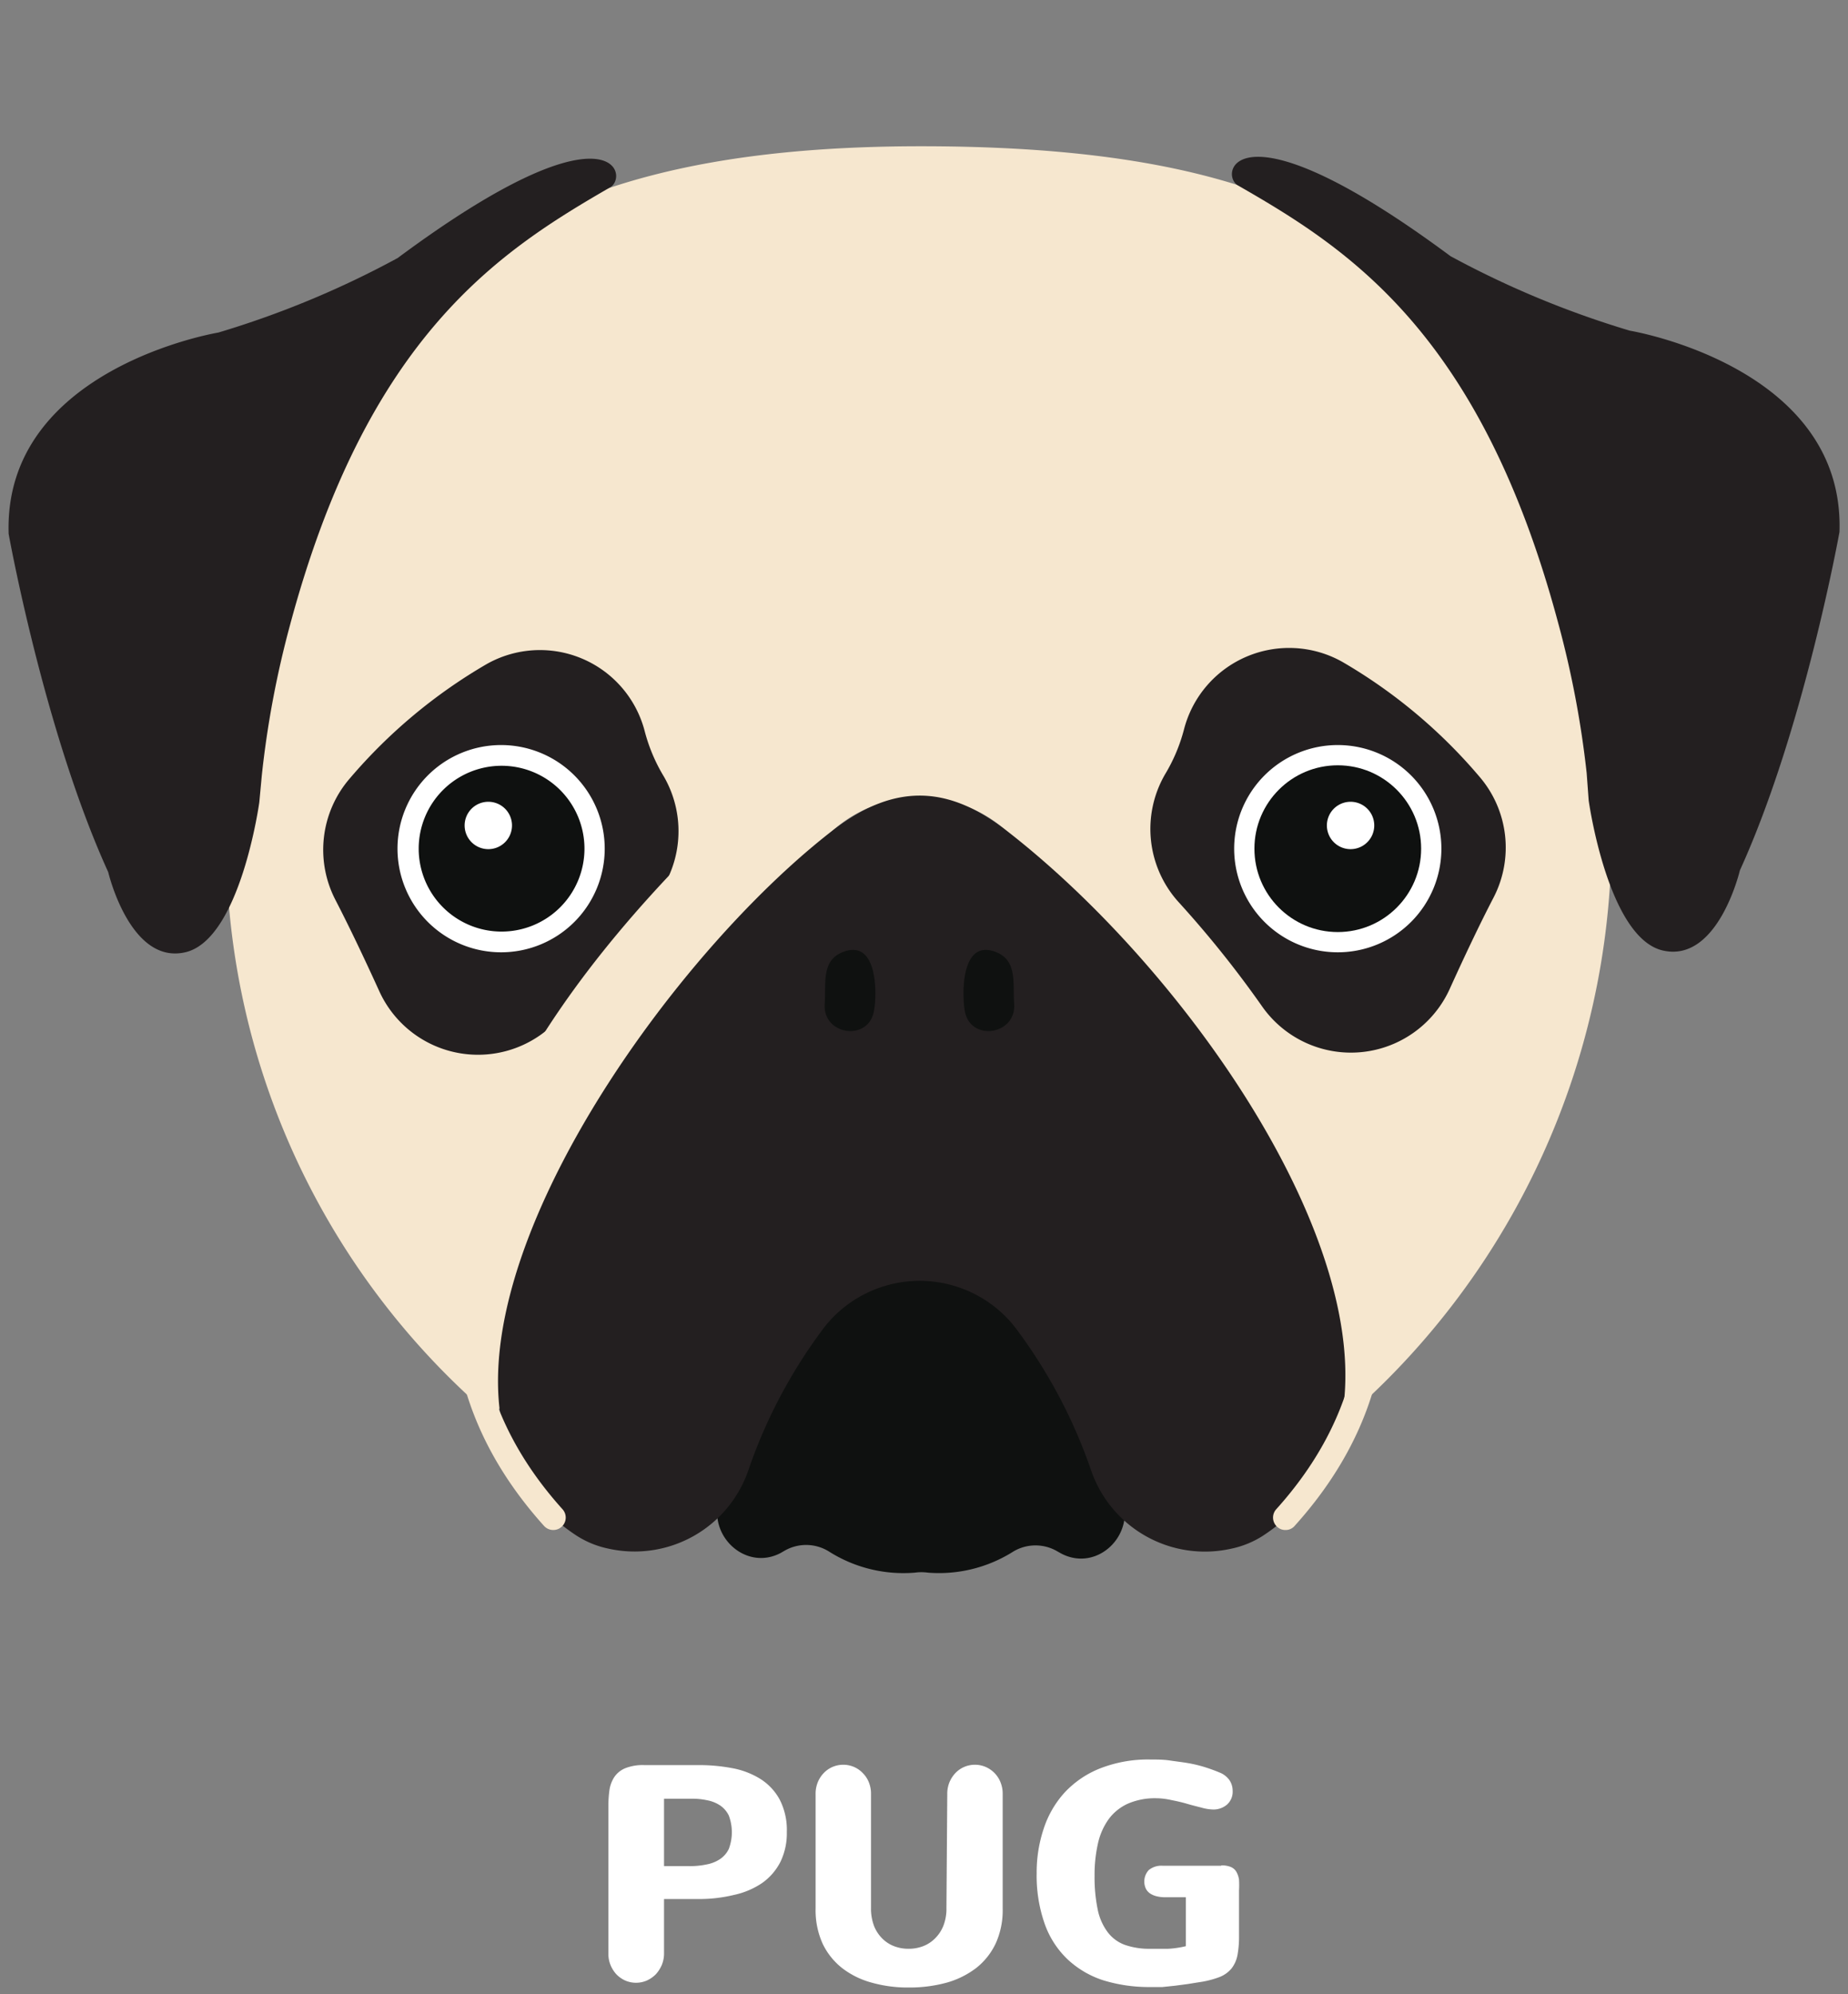 <svg xmlns="http://www.w3.org/2000/svg" viewBox="0 0 156.07 168.39"><rect x="0" y="0" width="156.07" height="168.39" fill="#808080" stroke="none"/><defs><style>.cls-1{isolation:isolate;}.cls-2{fill:#f6e7cf;}.cls-3{mix-blend-mode:multiply;}.cls-4{fill:#231f20;}.cls-5{fill:#0f1110;}.cls-6{fill:#fff;}.cls-7{fill:none;}</style></defs><title>pugIcon</title><g class="cls-1"><g id="Layer_2" data-name="Layer 2"><g id="Icon"><path class="cls-2" d="M77.78,12.35c38.19,0,48.45,12.86,55.84,40.44q.74,2.73,1.26,5.35a64.94,64.94,0,0,1-20.19,60.69l-.25.23a1,1,0,0,1-.61.23h0a.89.89,0,0,1-.89-.94C113.88,103,97.11,80.7,89.71,74.49c-1.63-1.37-3-2.67-4.26-3.9a11,11,0,0,0-15.61,0c-1.22,1.23-2.63,2.53-4.26,3.9C58.19,80.7,41.42,103,42.36,118.35a.9.9,0,0,1-.9.94h0a.93.93,0,0,1-.6-.23l-.94-.86A63.84,63.84,0,0,1,19.79,61.67a85.69,85.69,0,0,1,1.88-8.88C29.05,25.27,42.32,12.35,77.78,12.35Z"/><g class="cls-3"><path class="cls-2" d="M77.65,70.75a1,1,0,0,1-1.05-1V38.43a1,1,0,1,1,2.09,0V69.7A1,1,0,0,1,77.65,70.75Z"/></g><path class="cls-4" d="M54.45,61.75a14.4,14.4,0,0,0,1.61,3.81,9.22,9.22,0,0,1-1.19,10.86,86,86,0,0,0-7,8.74,9.16,9.16,0,0,1-15.84-1.47c-1.26-2.77-2.54-5.46-3.71-7.72a9.2,9.2,0,0,1,1.23-10.25,44.57,44.57,0,0,1,11.54-9.64A9.14,9.14,0,0,1,54.45,61.75Z"/><path class="cls-5" d="M76.06,105.24C72.8,107,65.62,112.3,60.78,126.43c-1.1,3.2,2.18,6.27,5.15,4.7l.31-.18A3.65,3.65,0,0,1,70,131a11.75,11.75,0,0,0,7.27,1.79,4,4,0,0,1,1.09,0A11.73,11.73,0,0,0,85.59,131a3.65,3.65,0,0,1,3.72,0l.32.18c3,1.57,6.24-1.5,5.15-4.7-4.85-14.13-12-19.43-15.29-21.19A3.6,3.6,0,0,0,76.06,105.24Z"/><path class="cls-4" d="M85,70.13c-4.57-3.54-9.14-4.31-14.69,0C53.66,83,30.52,117.79,48.7,129.67a7.94,7.94,0,0,0,2.67,1.09,10.16,10.16,0,0,0,11.83-6.61A43.23,43.23,0,0,1,69.67,112a10.24,10.24,0,0,1,16,0,43.54,43.54,0,0,1,6.48,12.16,10.16,10.16,0,0,0,11.82,6.61,7.94,7.94,0,0,0,2.68-1.09C124.77,117.79,104,84.86,85,70.13Z"/><g class="cls-3"><path class="cls-2" d="M46.73,129.19a1.05,1.05,0,0,1-.78-.34C36.48,118.33,35.73,105.6,43.72,91,48.1,83,55,74.73,64.26,66.36A10.29,10.29,0,0,0,67.68,56a15.39,15.39,0,0,0-2.34-5.33,1.05,1.05,0,0,1,.22-1.47,1,1,0,0,1,1.46.22c.08.1,7.59,10.44-1.35,18.54C50.9,81.28,28.9,106.79,47.51,127.44a1.05,1.05,0,0,1-.78,1.75Z"/></g><path class="cls-6" d="M51.07,71.66a8.75,8.75,0,1,0-8.75,8.75A8.75,8.75,0,0,0,51.07,71.66Z"/><path class="cls-5" d="M49.36,71.66a7,7,0,1,0-7,7A7,7,0,0,0,49.36,71.66Z"/><path class="cls-5" d="M69.65,84.75c-.2,2.67,3.72,3.23,4.16.6a7.19,7.19,0,0,0,.11-1.11s.31-5.1-2.79-3.83C69.35,81.14,69.77,83.07,69.65,84.75Z"/><g class="cls-3"><path class="cls-2" d="M108.56,129.19a1,1,0,0,1-.7-.27,1.05,1.05,0,0,1-.08-1.48c18.61-20.64-3.38-46.16-18.15-59.53-8.95-8.1-1.43-18.44-1.36-18.54A1,1,0,1,1,90,50.62c-.28.38-6.43,8.93,1.08,15.74C100.28,74.73,107.19,83,111.57,91c8,14.59,7.25,27.32-2.23,37.84A1,1,0,0,1,108.56,129.19Z"/></g><path class="cls-4" d="M100,61.56a14.36,14.36,0,0,1-1.6,3.81,9.2,9.2,0,0,0,1.19,10.86,89.13,89.13,0,0,1,7,8.75,9.16,9.16,0,0,0,15.84-1.47c1.26-2.78,2.53-5.46,3.71-7.73a9.18,9.18,0,0,0-1.23-10.24,44.39,44.39,0,0,0-11.54-9.65A9.17,9.17,0,0,0,100,61.56Z"/><path class="cls-6" d="M104.23,71.66A8.75,8.75,0,1,1,113,80.41,8.75,8.75,0,0,1,104.23,71.66Z"/><circle class="cls-5" cx="112.98" cy="71.66" r="7.04"/><path class="cls-5" d="M85.65,84.75c.19,2.67-3.73,3.23-4.17.6a7.26,7.26,0,0,1-.1-1.11s-.32-5.1,2.78-3.83C85.94,81.14,85.52,83.07,85.65,84.75Z"/><path class="cls-4" d="M24.49,52.79c6.58-24.55,17.83-31.65,27.09-37,1.56-1.06-.07-7.31-18,6a79.35,79.35,0,0,1-15.14,6.29s-18.17,3-17.71,17c0,0,3,16.69,8.41,28.56,0,0,1.84,7.83,6.5,6.77S21.9,67.74,21.9,67.74l.21-2.26A81.53,81.53,0,0,1,24.49,52.79Z"/><path class="cls-4" d="M131.59,52.59C125,28,113.76,20.94,104.5,15.63c-1.57-1.06.06-7.31,18,6a79.35,79.35,0,0,0,15.14,6.29s18.18,3,17.71,17c0,0-3,16.7-8.41,28.57,0,0-1.84,7.83-6.5,6.77s-6.27-12.67-6.27-12.67L134,65.28A82.64,82.64,0,0,0,131.59,52.59Z"/><path class="cls-6" d="M43.24,69.7a2,2,0,1,1-2-2A2,2,0,0,1,43.24,69.7Z"/><path class="cls-6" d="M112.06,69.7a2,2,0,1,0,2-2A2,2,0,0,0,112.06,69.7Z"/><g class="cls-3"><path class="cls-2" d="M36.88,52.9a1.07,1.07,0,0,1-.83-.4A1,1,0,0,1,36.24,51C54,37.27,59.87,41.61,60.49,42.15a1,1,0,0,1-1.37,1.59c-.14-.1-5.37-3.64-21.6,8.94A1,1,0,0,1,36.88,52.9Z"/></g><g class="cls-3"><path class="cls-2" d="M118.42,52.9a1.06,1.06,0,0,1-.65-.22c-16.37-12.69-21.55-9-21.6-8.94a1,1,0,0,1-1.47-.1,1.06,1.06,0,0,1,.11-1.49c.61-.54,6.49-4.89,24.25,8.88a1,1,0,0,1,.18,1.47A1,1,0,0,1,118.42,52.9Z"/></g><path class="cls-6" d="M56.08,164.92a2.53,2.53,0,0,1-.19,1,2.82,2.82,0,0,1-.51.79,2.59,2.59,0,0,1-.75.52,2.3,2.3,0,0,1-1.83,0,2.42,2.42,0,0,1-.74-.52,2.59,2.59,0,0,1-.5-.79,2.52,2.52,0,0,1-.18-1V152.51a9.81,9.81,0,0,1,.09-1.36,2.74,2.74,0,0,1,.41-1.1,2.06,2.06,0,0,1,.91-.74,4,4,0,0,1,1.62-.27H59a14.93,14.93,0,0,1,2.79.25,6.84,6.84,0,0,1,2.38.89,4.71,4.71,0,0,1,1.66,1.74,5.59,5.59,0,0,1,.62,2.77,5.51,5.51,0,0,1-.54,2.52A4.91,4.91,0,0,1,64.36,159,6.76,6.76,0,0,1,62,160a12.5,12.5,0,0,1-3,.35H56.08Zm2.12-7.35a6.67,6.67,0,0,0,1.47-.14,3.05,3.05,0,0,0,1.15-.46,2.16,2.16,0,0,0,.73-.85,4,4,0,0,0,0-2.82,2.18,2.18,0,0,0-.7-.83,2.93,2.93,0,0,0-1.08-.45,5.86,5.86,0,0,0-1.38-.14H56.08v5.69Z"/><path class="cls-6" d="M80,151.5a2.58,2.58,0,0,1,.18-1,2.61,2.61,0,0,1,.5-.78,2.26,2.26,0,0,1,.74-.52,2.3,2.3,0,0,1,1.83,0,2.35,2.35,0,0,1,1.25,1.3,2.58,2.58,0,0,1,.18,1v9.67a6.78,6.78,0,0,1-.58,2.91,5.77,5.77,0,0,1-1.64,2.08,7.39,7.39,0,0,1-2.51,1.25,11.83,11.83,0,0,1-3.18.41,11.22,11.22,0,0,1-3.15-.41,7.13,7.13,0,0,1-2.5-1.23,5.79,5.79,0,0,1-1.65-2.07,6.85,6.85,0,0,1-.59-2.94V151.5a2.58,2.58,0,0,1,.18-1,2.43,2.43,0,0,1,.5-.78,2.26,2.26,0,0,1,.74-.52,2.3,2.3,0,0,1,1.83,0,2.26,2.26,0,0,1,.74.52,2.29,2.29,0,0,1,.51.78,2.58,2.58,0,0,1,.18,1l0,9.59a4.12,4.12,0,0,0,.27,1.57,3.12,3.12,0,0,0,.73,1.07,2.83,2.83,0,0,0,1,.62,3.35,3.35,0,0,0,1.17.2,3.4,3.4,0,0,0,1.18-.2,2.87,2.87,0,0,0,1-.62,3.14,3.14,0,0,0,.74-1.07,3.93,3.93,0,0,0,.28-1.57Z"/><path class="cls-6" d="M103.14,157.51a2,2,0,0,1,.8.13,1,1,0,0,1,.47.4,1.88,1.88,0,0,1,.23.68,8.41,8.41,0,0,1,0,.93v3.77a8.73,8.73,0,0,1-.13,1.66,2.66,2.66,0,0,1-.5,1.13,2.5,2.5,0,0,1-1,.72,7.89,7.89,0,0,1-1.72.44l-1,.16-1.06.14-1.06.11c-.35,0-.67,0-1,0a13.1,13.1,0,0,1-4-.57,8,8,0,0,1-3-1.76,7.64,7.64,0,0,1-1.94-3,12.22,12.22,0,0,1-.68-4.27,11.66,11.66,0,0,1,.58-3.73,8.44,8.44,0,0,1,1.75-3.06,8.23,8.23,0,0,1,3-2.06,11.07,11.07,0,0,1,4.31-.76c.53,0,1.07,0,1.6.08s1,.13,1.53.22,1,.21,1.42.34.86.29,1.24.45a1.85,1.85,0,0,1,.85.65,1.58,1.58,0,0,1,.27.89,1.45,1.45,0,0,1-.48,1.18,1.76,1.76,0,0,1-1.18.41,4,4,0,0,1-.94-.15c-.38-.1-.8-.2-1.24-.33s-.89-.23-1.35-.32a6,6,0,0,0-1.26-.15,5.74,5.74,0,0,0-2.38.45,4.12,4.12,0,0,0-1.62,1.29,5.56,5.56,0,0,0-.92,2.06,12,12,0,0,0-.29,2.73,13.41,13.41,0,0,0,.26,2.84,4.75,4.75,0,0,0,.82,1.9A3.17,3.17,0,0,0,95,164.22a6.21,6.21,0,0,0,2.14.33c.51,0,1,0,1.52,0a8.11,8.11,0,0,0,1.49-.22v-4.13H98.46a3.14,3.14,0,0,1-.72-.07,1.76,1.76,0,0,1-.58-.23,1.07,1.07,0,0,1-.38-.41,1.43,1.43,0,0,1,.24-1.59,1.68,1.68,0,0,1,1.18-.36h4.94Z"/><rect class="cls-7" width="156.07" height="168.39"/></g></g></g></svg>